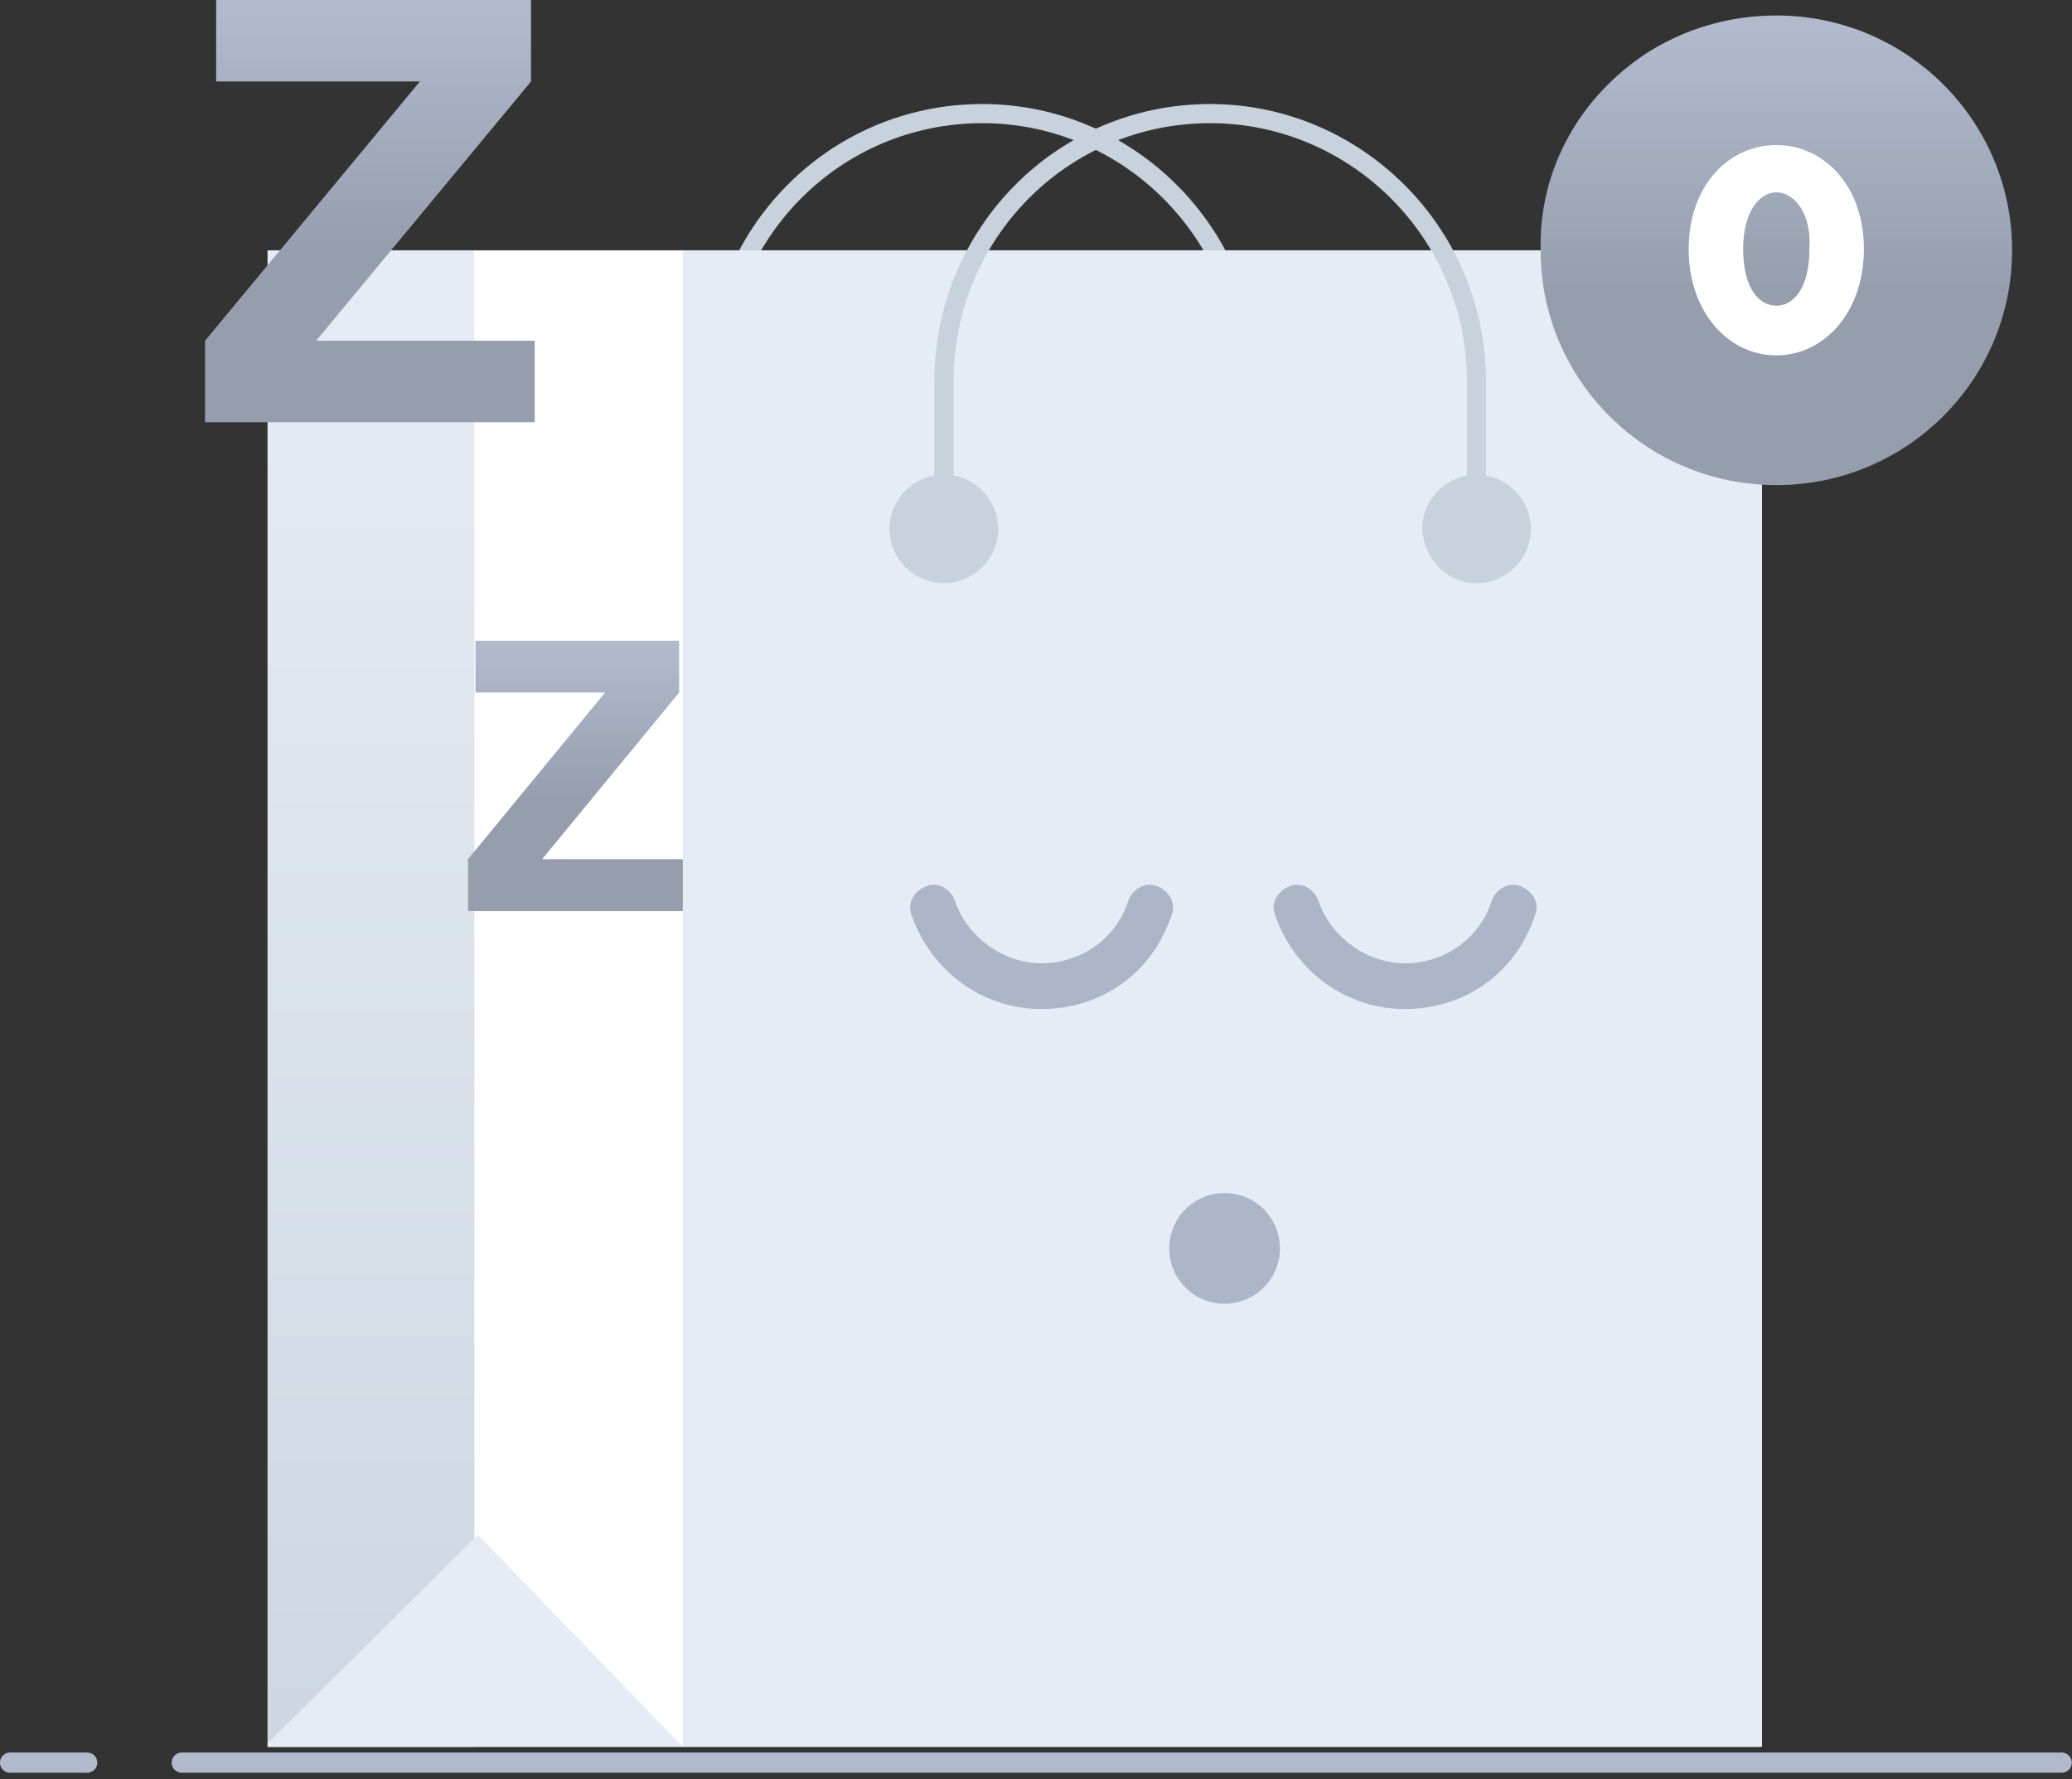 <svg width="205" height="176" viewBox="0 0 205 176" fill="none" xmlns="http://www.w3.org/2000/svg">
    <rect x="0" y="0" width="205" height="176" fill="#333333" stroke="none"/>
    <path d="M70.856 52.319V37.758C70.856 23.198 82.469 11.238 97.202 11.238C111.589 11.238 123.549 23.025 123.549 37.758V52.319" stroke="#C7D2DD" stroke-width="1.894" stroke-miterlimit="10" stroke-linecap="round" stroke-linejoin="round"/>
    <path d="M160.99 160.484C161.684 160.137 161.857 159.791 162.55 159.617" stroke="#FF78B7" stroke-width="0.612" stroke-linecap="round" stroke-linejoin="round"/>
    <path d="M17.988 174.352H203.977" stroke="#B1B9CC" stroke-width="2" stroke-miterlimit="10" stroke-linecap="round" stroke-linejoin="round"/>
    <path d="M1 174.352H8.627" stroke="#B1B9CC" stroke-width="2" stroke-miterlimit="10" stroke-linecap="round" stroke-linejoin="round"/>
    <path d="M174.158 24.762H26.477V172.79H174.158V24.762Z" fill="white"/>
    <path d="M174.506 24.762H67.559V172.79H174.333V24.762H174.506Z" fill="#E6ECF5"/>
    <path d="M46.93 24.762H26.477V172.79H46.93V24.762Z" fill="url(#paint0_linear)"/>
    <path d="M67.557 172.79H26.477V172.443L47.277 151.816L67.557 172.79Z" fill="#E6ECF5"/>
    <path d="M93.385 57.696C96.332 57.696 98.758 55.269 98.758 52.323C98.758 49.376 96.332 46.949 93.385 46.949C90.438 46.949 88.012 49.376 88.012 52.323C88.012 55.269 90.438 57.696 93.385 57.696Z" fill="#C7D2DD"/>
    <path d="M146.086 57.696C149.033 57.696 151.46 55.269 151.46 52.323C151.46 49.376 149.033 46.949 146.086 46.949C143.14 46.949 140.713 49.376 140.713 52.323C140.886 55.269 143.14 57.696 146.086 57.696Z" fill="#C7D2DD"/>
    <path d="M93.389 52.319V37.758C93.389 23.198 105.002 11.238 119.736 11.238C134.122 11.238 146.082 23.025 146.082 37.758V52.319" stroke="#C7D2DD" stroke-width="1.894" stroke-miterlimit="10" stroke-linecap="round" stroke-linejoin="round"/>
    <path d="M162.888 5.274C166.631 2.875 171.046 1.531 175.749 1.531C188.61 1.531 199.072 11.897 199.072 24.758C199.072 37.619 188.61 47.985 175.749 47.985C162.888 47.985 152.426 37.619 152.426 24.758C152.234 16.6 156.457 9.497 162.888 5.274Z" fill="url(#paint1_linear)"/>
    <path d="M175.743 35.152C171.058 35.152 167.076 30.945 167.076 24.635C167.076 18.325 171.058 14.352 175.743 14.352C180.428 14.352 184.41 18.325 184.41 24.635C184.41 30.945 180.428 35.152 175.743 35.152ZM175.743 30.244C177.383 30.244 179.022 28.608 179.022 24.635C179.256 20.895 177.383 19.026 175.743 19.026C174.103 19.026 172.464 20.895 172.464 24.635C172.464 28.608 174.103 30.244 175.743 30.244Z" fill="white"/>
    <path d="M103.055 99.808C97.101 99.808 92.1 95.998 90.194 90.522C89.718 89.332 90.432 88.141 91.623 87.665C92.814 87.189 94.005 87.903 94.481 89.093C95.672 92.665 99.245 95.284 103.055 95.284C106.866 95.284 110.439 92.903 111.629 89.093C112.106 87.903 113.297 87.189 114.487 87.665C115.678 88.141 116.393 89.332 115.916 90.522C114.011 96.236 109.01 99.808 103.055 99.808Z" fill="#ADB6C8"/>
    <path d="M139.016 99.808C133.062 99.808 128.06 95.998 126.155 90.522C125.679 89.332 126.393 88.141 127.584 87.665C128.775 87.189 129.966 87.903 130.442 89.093C131.633 92.665 135.206 95.284 139.016 95.284C142.827 95.284 146.4 92.903 147.59 89.093C148.067 87.903 149.258 87.189 150.448 87.665C151.639 88.141 152.354 89.332 151.877 90.522C149.972 96.236 144.97 99.808 139.016 99.808Z" fill="#ADB6C8"/>
    <path d="M121.158 128.964C124.183 128.964 126.635 126.512 126.635 123.488C126.635 120.464 124.183 118.012 121.158 118.012C118.132 118.012 115.68 120.464 115.68 123.488C115.68 126.512 118.132 128.964 121.158 128.964Z" fill="#ADB6C8"/>
    <path d="M21.388 8.059V0H52.537V8.059L31.283 33.703H52.903V41.763H20.289V33.703L41.543 8.059H21.388Z" fill="url(#paint2_linear)"/>
    <path d="M47.038 68.504V63.375H67.192V68.504L53.634 84.989H67.559V90.118H46.305V84.989L59.863 68.504H47.038Z" fill="url(#paint3_linear)"/>
    <defs>
        <linearGradient id="paint0_linear" x1="36.658" y1="28.701" x2="36.658" y2="170.66" gradientUnits="userSpaceOnUse">
            <stop offset="0.003" stop-color="#E6ECF5"/>
            <stop offset="1" stop-color="#CED7E2"/>
        </linearGradient>
        <linearGradient id="paint1_linear" x1="175.75" y1="3.145" x2="175.75" y2="29.219" gradientUnits="userSpaceOnUse">
            <stop stop-color="#B0BACC"/>
            <stop offset="1" stop-color="#969EAE"/>
        </linearGradient>
        <linearGradient id="paint2_linear" x1="36.599" y1="1.451" x2="36.599" y2="24.892" gradientUnits="userSpaceOnUse">
            <stop stop-color="#B0BACC"/>
            <stop offset="1" stop-color="#969EAE"/>
        </linearGradient>
        <linearGradient id="paint3_linear" x1="56.934" y1="64.304" x2="56.934" y2="79.314" gradientUnits="userSpaceOnUse">
            <stop stop-color="#B0BACC"/>
            <stop offset="1" stop-color="#969EAE"/>
        </linearGradient>
    </defs>
</svg>
